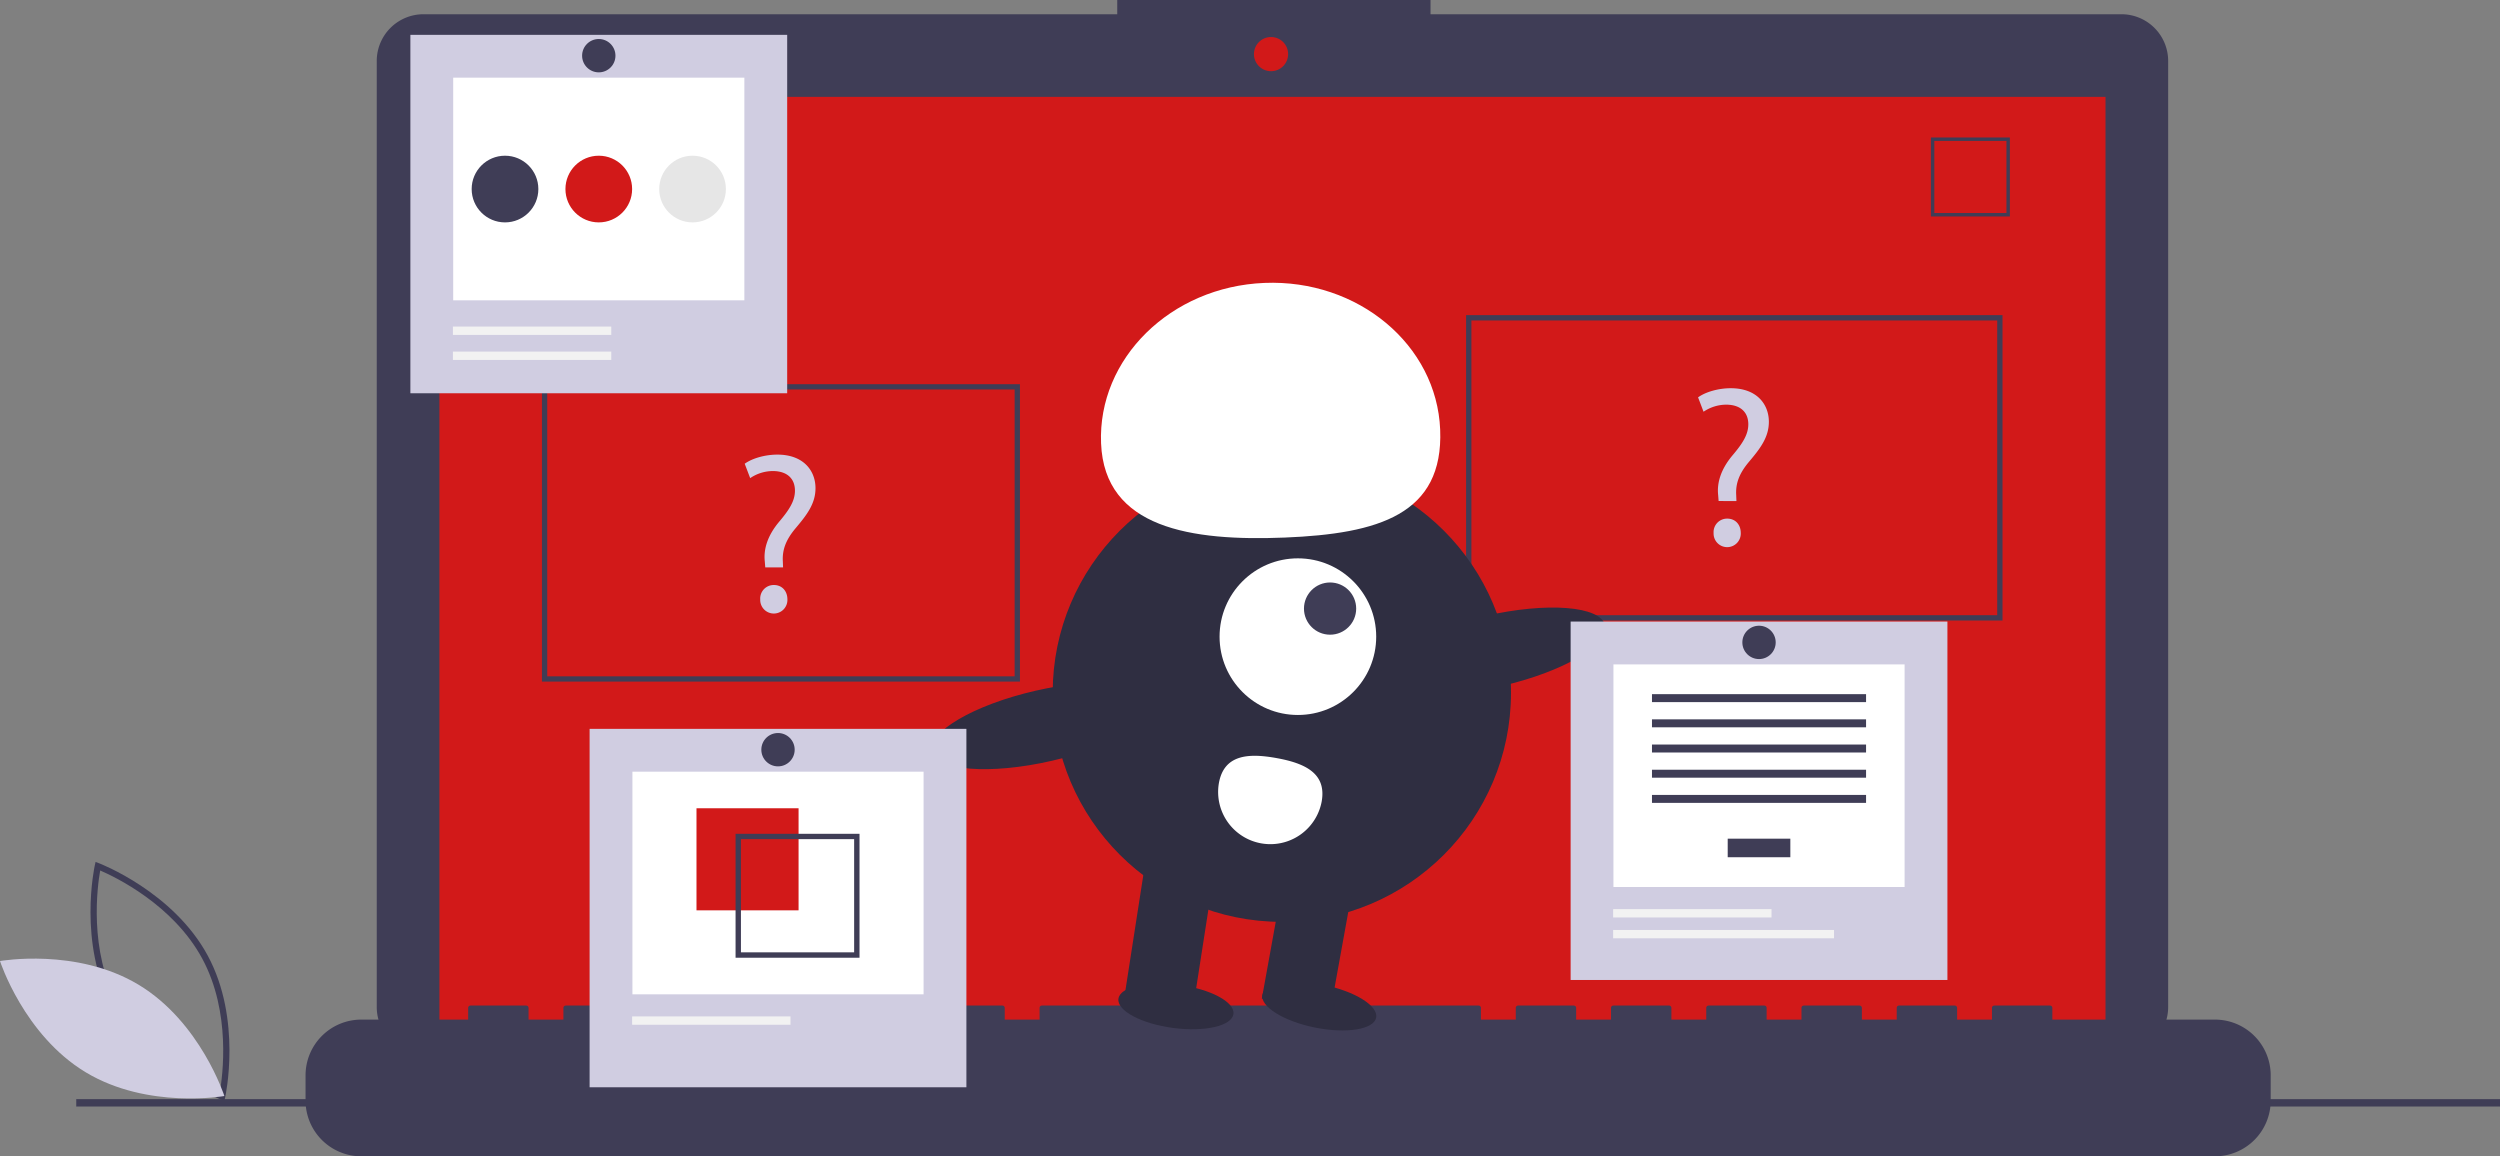 <svg xmlns="http://www.w3.org/2000/svg" data-name="Layer 1" width="941.404" height="435.42" style="max-width: 100%; max-height: 320px;"><rect width="100%" height="100%" fill="#808080" stroke="none"/><path d="M84.494 414.524l-1.268-.475c-.278-.105-27.992-10.724-40.975-34.8-12.983-24.077-6.625-53.066-6.56-53.356l.3-1.32 1.266.475c.279.105 27.992 10.723 40.975 34.8 12.983 24.077 6.626 53.066 6.56 53.355zM44.33 378.128c10.976 20.357 32.877 30.792 38.426 33.174 1.055-5.947 4.364-29.997-6.603-50.334-10.965-20.335-32.874-30.786-38.425-33.174-1.056 5.951-4.364 29.999 6.602 50.334z" fill="#3f3d56"></path><path d="M52.173 370.804C75.504 384.84 84.49 412.72 84.49 412.72s-28.842 5.123-52.173-8.914S0 361.89 0 361.89s28.842-5.123 52.173 8.914z" fill="#d0cde1"></path><path d="M798.85 5.362H538.68V0H420.71v5.362H159.468a17.599 17.599 0 0 0-17.599 17.599v356.252a17.599 17.599 0 0 0 17.599 17.599H798.85a17.599 17.599 0 0 0 17.598-17.599V22.961A17.599 17.599 0 0 0 798.85 5.362z" fill="#3f3d56"></path><path fill="#1976d2" d="M165.464 36.464h627.391v353.913H165.464z" style="fill: rgb(210, 25, 25);"></path><circle cx="478.623" cy="20.377" r="6.435" fill="#1976d2" style="fill: rgb(210, 25, 25);"></circle><path d="M756.838 81.507h-29.74v-29.74h29.74zm-28.447-1.293h27.154V53.06H728.39zm105.674 303.728h-61.23v-4.412a.875.875 0 0 0-.874-.874h-20.993a.875.875 0 0 0-.875.874v4.412h-13.12v-4.412a.875.875 0 0 0-.875-.874h-20.993a.875.875 0 0 0-.875.874v4.412h-13.12v-4.412a.875.875 0 0 0-.875-.874h-20.993a.875.875 0 0 0-.875.874v4.412h-13.12v-4.412a.875.875 0 0 0-.875-.874H643.38a.875.875 0 0 0-.874.874v4.412h-13.121v-4.412a.875.875 0 0 0-.875-.874h-20.993a.875.875 0 0 0-.874.874v4.412h-13.12v-4.412a.875.875 0 0 0-.876-.874h-20.993a.875.875 0 0 0-.874.874v4.412h-13.12v-4.412a.875.875 0 0 0-.876-.874H392.34a.875.875 0 0 0-.875.874v4.412h-13.12v-4.412a.875.875 0 0 0-.875-.874h-20.993a.875.875 0 0 0-.875.874v4.412h-13.12v-4.412a.875.875 0 0 0-.875-.874h-20.993a.875.875 0 0 0-.874.874v4.412h-13.121v-4.412a.875.875 0 0 0-.875-.874H284.75a.875.875 0 0 0-.874.874v4.412h-13.12v-4.412a.875.875 0 0 0-.876-.874h-20.993a.875.875 0 0 0-.874.874v4.412h-13.12v-4.412a.875.875 0 0 0-.875-.874h-20.993a.875.875 0 0 0-.875.874v4.412h-13.12v-4.412a.875.875 0 0 0-.875-.874h-20.993a.875.875 0 0 0-.875.874v4.412h-40.236a20.993 20.993 0 0 0-20.993 20.993v9.492a20.993 20.993 0 0 0 20.993 20.993h698.014a20.993 20.993 0 0 0 20.993-20.993v-9.492a20.993 20.993 0 0 0-20.993-20.993z" fill="#3f3d56"></path><path fill="#3f3d56" d="M28.711 413.883h912.693v2.785H28.711zM754.072 233.67h-202v-115h202zm-200-2h198v-111h-198zm-170 25h-180v-112h180zm-178-2h176v-108h-176z"></path><path d="M288.166 213.67l-.173-2.236c-.515-4.643 1.033-9.717 5.332-14.877 3.87-4.558 6.02-7.912 6.02-11.782 0-4.386-2.751-7.31-8.17-7.395a15.28 15.28 0 0 0-8.685 2.666l-2.064-5.418c2.838-2.065 7.74-3.44 12.297-3.44 9.89 0 14.362 6.106 14.362 12.64 0 5.85-3.268 10.063-7.396 14.965-3.783 4.471-5.16 8.256-4.902 12.641l.086 2.237zm-1.892 12.04a5.084 5.084 0 0 1 5.16-5.417c3.01 0 5.074 2.235 5.074 5.418a5.121 5.121 0 1 1-10.234 0zm360.892-37.04l-.173-2.236c-.515-4.643 1.033-9.717 5.332-14.877 3.87-4.558 6.02-7.912 6.02-11.782 0-4.386-2.751-7.31-8.17-7.395a15.28 15.28 0 0 0-8.685 2.666l-2.064-5.418c2.838-2.065 7.74-3.44 12.297-3.44 9.89 0 14.362 6.106 14.362 12.64 0 5.85-3.268 10.063-7.396 14.965-3.783 4.471-5.16 8.256-4.902 12.641l.086 2.237zm-1.892 12.04a5.084 5.084 0 0 1 5.16-5.417c3.01 0 5.074 2.235 5.074 5.418a5.121 5.121 0 1 1-10.234 0z" fill="#d0cde1"></path><circle cx="482.693" cy="260.849" r="86.292" fill="#2f2e41"></circle><path fill="#2f2e41" d="M449.365 379.018l-25.797-4.67 8.367-53.864 25.796 4.67-8.366 53.864zm34.162-49.194l25.796 4.67-8.367 46.217-25.796-4.67z"></path><ellipse cx="626.082" cy="611.196" rx="8.192" ry="21.846" transform="rotate(-78.587 419.5 574.055)" fill="#2f2e41"></ellipse><ellipse cx="572.111" cy="611.257" rx="8.192" ry="21.846" transform="rotate(-82.454 374.916 568.89)" fill="#2f2e41"></ellipse><circle cx="488.734" cy="239.741" r="29.492" fill="#fff"></circle><circle cx="500.856" cy="229.17" r="9.831" fill="#3f3d56"></circle><path d="M414.62 166.972c-1.297-31.947 26.236-59.006 61.498-60.438s64.9 23.304 66.197 55.251-23.214 39.205-58.475 40.638-67.922-3.504-69.22-35.451z" fill="#fff"></path><ellipse cx="691.67" cy="477.418" rx="43.146" ry="13.545" transform="rotate(-12.91 -399.53 932.675)" fill="#2f2e41"></ellipse><ellipse cx="522.282" cy="505.587" rx="43.146" ry="13.545" transform="rotate(-12.91 -568.918 960.844)" fill="#2f2e41"></ellipse><path d="M458.993 294.855a19.662 19.662 0 0 0 38.694 7.005c1.934-10.685-6.327-14.466-17.012-16.4s-19.748-1.29-21.682 9.395z" fill="#fff"></path><path fill="#d0cde1" d="M154.535 13.122h141.887v134.967H154.535z"></path><path fill="#fff" d="M170.658 29.246h109.64v83.842h-109.64z"></path><path fill="#f2f2f2" d="M170.55 122.979h59.637v3.139H170.55zm0 9.417h59.637v3.139H170.55z"></path><circle cx="190.167" cy="71.19" r="12.555" fill="#3f3d56"></circle><circle cx="225.478" cy="71.19" r="12.555" fill="#1976d2" style="fill: rgb(210, 25, 25);"></circle><circle cx="260.789" cy="71.19" r="12.555" fill="#e6e6e6"></circle><circle cx="225.478" cy="20.969" r="6.278" fill="#3f3d56"></circle><path fill="#d0cde1" d="M222.022 274.459h141.887v134.967H222.022z"></path><path fill="#fff" d="M238.146 290.582h109.64v83.842h-109.64z"></path><path fill="#1976d2" d="M262.272 304.361h38.437v38.437h-38.437z" style="fill: rgb(210, 25, 25);"></path><path d="M276.986 313.973v46.673h46.674v-46.673zm44.65 44.649H279.01v-42.625h42.625z" fill="#3f3d56"></path><path fill="#f2f2f2" d="M238.037 382.747h59.637v3.139h-59.637z"></path><circle cx="292.966" cy="282.306" r="6.278" fill="#3f3d56"></circle><path fill="#d0cde1" d="M591.437 234.053h141.887V369.02H591.437z"></path><path fill="#fff" d="M607.56 250.176H717.2v83.842H607.56z"></path><path fill="#3f3d56" d="M650.587 315.812h23.587v6.99h-23.587zm-28.515-54.419h80.617v2.996h-80.617zm0 9.486h80.617v2.996h-80.617zm0 9.486h80.617v2.996h-80.617zm0 9.486h80.617v2.996h-80.617zm0 9.486h80.617v2.996h-80.617z"></path><path fill="#f2f2f2" d="M607.451 342.341h59.637v3.139h-59.637zm0 7.846h83.178v3.139h-83.178z"></path><circle cx="662.38" cy="241.9" r="6.278" fill="#3f3d56"></circle></svg>